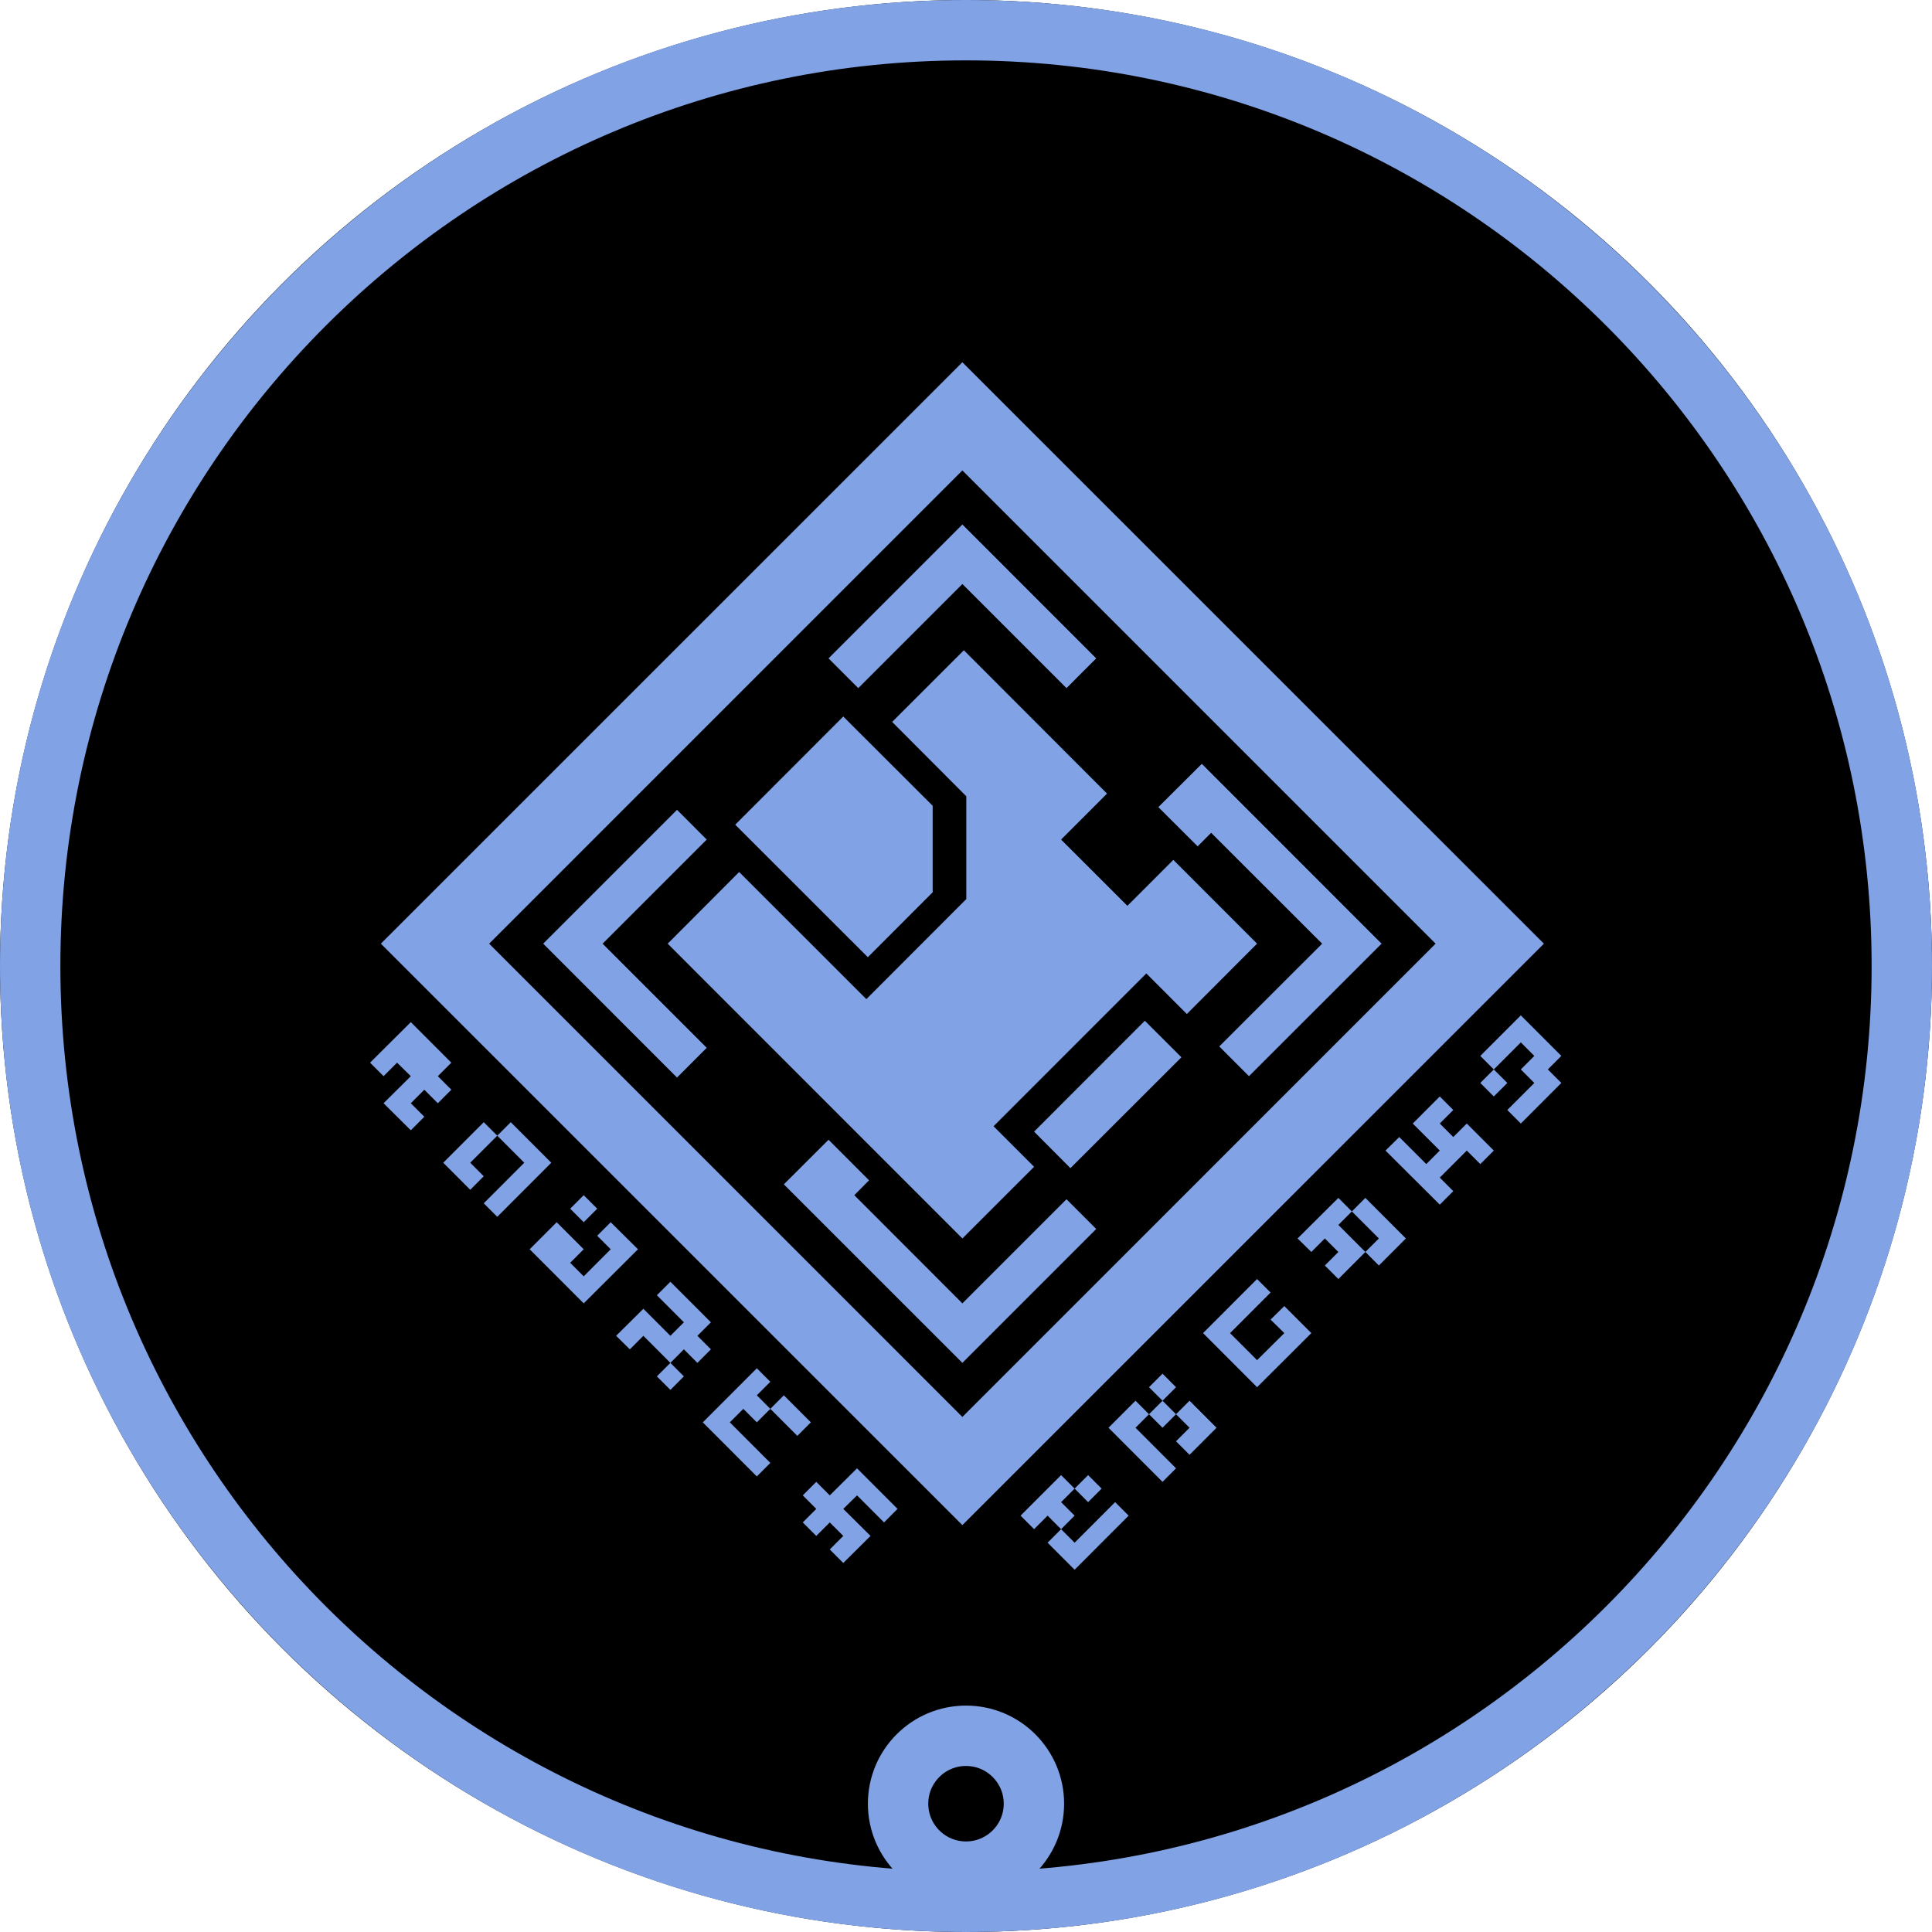 <?xml version="1.0" encoding="UTF-8" standalone="no"?>
<!DOCTYPE svg PUBLIC "-//W3C//DTD SVG 1.1//EN" "http://www.w3.org/Graphics/SVG/1.1/DTD/svg11.dtd">
<svg width="100%" height="100%" viewBox="0 0 256 256" version="1.1" xmlns="http://www.w3.org/2000/svg" xmlns:xlink="http://www.w3.org/1999/xlink" xml:space="preserve" xmlns:serif="http://www.serif.com/" style="fill-rule:evenodd;clip-rule:evenodd;stroke-linecap:round;stroke-miterlimit:1.5;">
    <g transform="matrix(1,0,0,1,-5700,-1200)">
        <g transform="matrix(1,0,0,1,5700,1200)">
            <rect id="faction-tellarite-rank-1-token" x="0" y="0" width="256" height="256" style="fill:none;"/>
            <g id="faction-tellarite-rank-1-token1" serif:id="faction-tellarite-rank-1-token">
                <circle cx="128" cy="128" r="128"/>
                <path d="M128,0C198.645,0 256,57.355 256,128C256,198.645 198.645,256 128,256C57.355,256 0,198.645 0,128C0,57.355 57.355,0 128,0ZM128,8C61.77,8 8,61.77 8,128C8,194.23 61.77,248 128,248C194.23,248 248,194.23 248,128C248,61.77 194.23,8 128,8Z" style="fill:rgb(129,162,228);"/>
                <g transform="matrix(3.254,0,0,3.254,-6461.83,54.085)">
                    <g id="Tellarite">
                        <path id="Tellarite1" serif:id="Tellarite" d="M2031.22,44.547L2031.77,45.097L2029.57,47.3L2028.47,46.199L2029.02,45.648L2029.57,46.199L2031.22,44.547ZM2019.05,43.721L2018.5,44.272L2019.05,44.822L2018.5,45.373L2019.05,45.923L2019.6,45.373L2020.15,45.923L2019.6,46.474L2020.15,47.025L2021.26,45.923L2020.15,44.822L2020.71,44.272L2021.81,45.373L2022.36,44.822L2020.71,43.17L2019.6,44.272L2019.05,43.721ZM2027.37,45.097L2027.92,45.648L2028.47,45.097L2029.02,45.648L2029.57,45.097L2029.02,44.547L2029.57,43.996L2029.02,43.446L2027.37,45.097ZM2048.68,21.806L2025,-1.87L2001.32,21.806L2025,45.483L2048.68,21.806ZM2030.12,43.446L2030.67,43.996L2030.12,44.547L2029.57,43.996L2030.12,43.446ZM2032.05,40.417L2030.95,41.518L2033.15,43.721L2033.7,43.17L2032.05,41.518L2032.6,40.968L2032.05,40.417ZM2016.63,39.096L2014.43,41.298L2016.63,43.501L2017.18,42.95L2015.53,41.298L2016.08,40.748L2016.63,41.298L2017.18,40.748L2016.63,40.197L2017.18,39.646L2016.63,39.096ZM2034.25,40.417L2035.35,41.518L2034.25,42.62L2033.7,42.069L2034.25,41.518L2033.7,40.968L2033.15,41.518L2032.6,40.968L2033.15,40.417L2033.7,40.968L2034.25,40.417ZM2017.73,40.197L2018.83,41.298L2018.28,41.849L2017.18,40.748L2017.73,40.197ZM2044.27,21.806L2025,2.535L2005.73,21.806L2025,41.078L2044.27,21.806ZM2033.15,39.316L2033.7,39.867L2033.15,40.417L2032.6,39.867L2033.15,39.316ZM2013.66,39.426L2013.11,39.977L2012.56,39.426L2013.11,38.876L2013.66,39.426ZM2037,35.462L2034.8,37.664L2037,39.867L2039.21,37.664L2038.11,36.563L2037.55,37.114L2038.11,37.664L2037,38.765L2035.9,37.664L2037.55,36.012L2037,35.462ZM2025,36.453L2020.6,32.048L2021.2,31.442L2019.55,29.79L2017.73,31.607L2025,38.876L2030.45,33.424L2029.24,32.213L2025,36.453ZM2013.11,35.572L2012.56,36.122L2013.66,37.224L2013.11,37.774L2012.01,36.673L2010.9,37.774L2011.46,38.325L2012.01,37.774L2013.11,38.876L2013.66,38.325L2014.21,38.876L2014.76,38.325L2014.21,37.774L2014.76,37.224L2013.11,35.572ZM2008.48,33.149L2007.38,34.25L2009.58,36.453L2011.79,34.25L2010.68,33.149L2010.13,33.7L2010.68,34.25L2009.58,35.352L2009.03,34.801L2009.58,34.25L2008.48,33.149ZM2040.31,33.259L2041.41,34.36L2040.31,35.462L2039.76,34.911L2040.31,34.36L2039.76,33.81L2039.21,34.36L2038.65,33.81L2040.31,32.158L2040.86,32.709L2041.41,32.158L2043.06,33.81L2041.96,34.911L2041.41,34.36L2041.96,33.81L2040.86,32.709L2040.31,33.259ZM2025.06,9.858L2022.14,12.776L2025.16,15.805L2025.16,19.989L2021.09,24.064L2015.91,18.888L2013,21.806L2025,33.81L2027.92,30.892L2026.27,29.24L2032.49,23.018L2034.14,24.67L2037,21.806L2033.59,18.393L2031.72,20.265L2029.02,17.567L2030.89,15.695L2025.06,9.858ZM2009.58,32.048L2009.03,32.598L2009.58,33.149L2010.13,32.598L2009.58,32.048ZM2004.96,30.726L2005.51,31.277L2004.96,31.828L2003.86,30.726L2005.51,29.075L2006.06,29.625L2006.61,29.075L2008.26,30.726L2006.06,32.929L2005.51,32.378L2007.16,30.726L2006.06,29.625L2004.96,30.726ZM2044.44,28.028L2043.34,29.13L2044.44,30.231L2043.89,30.781L2042.79,29.68L2042.23,30.231L2044.44,32.433L2044.99,31.883L2044.44,31.332L2045.54,30.231L2046.09,30.781L2046.64,30.231L2045.54,29.13L2044.99,29.68L2044.44,29.13L2044.99,28.579L2044.44,28.028ZM2033.92,26.432L2032.43,24.945L2027.92,29.46L2029.4,30.947L2033.92,26.432ZM2002.54,25L2000.88,26.652L2001.43,27.202L2001.98,26.652L2002.54,27.202L2001.43,28.304L2002.54,29.405L2003.09,28.854L2002.54,28.304L2003.09,27.753L2003.64,28.304L2004.19,27.753L2003.64,27.202L2004.19,26.652L2002.54,25ZM2047.74,24.725L2046.09,26.377L2046.64,26.927L2047.74,25.826L2048.29,26.377L2047.74,26.927L2048.29,27.478L2047.19,28.579L2047.74,29.13L2049.39,27.478L2048.84,26.927L2049.39,26.377L2047.74,24.725ZM2047.19,27.478L2046.64,26.927L2046.09,27.478L2046.64,28.028L2047.19,27.478ZM2010.35,21.806L2014.59,17.567L2013.38,16.355L2007.93,21.806L2013.38,27.258L2014.59,26.046L2010.35,21.806ZM2042.07,21.806L2034.75,14.483L2032.98,16.245L2034.58,17.842L2035.13,17.291L2039.65,21.806L2035.46,25.991L2036.67,27.202L2042.07,21.806ZM2020.15,12.556L2023.79,16.19L2023.79,19.714L2021.15,22.357L2015.75,16.961L2020.15,12.556ZM2025,4.737L2019.55,10.188L2020.76,11.4L2025,7.16L2029.24,11.4L2030.45,10.188L2025,4.737Z" style="fill:rgb(129,162,228);"/>
                    </g>
                </g>
                <g transform="matrix(1,0,0,1,-1800,-1200)">
                    <circle cx="1928" cy="1439" r="9" style="fill:none;stroke:rgb(129,162,228);stroke-width:8px;"/>
                </g>
            </g>
        </g>
    </g>
</svg>
